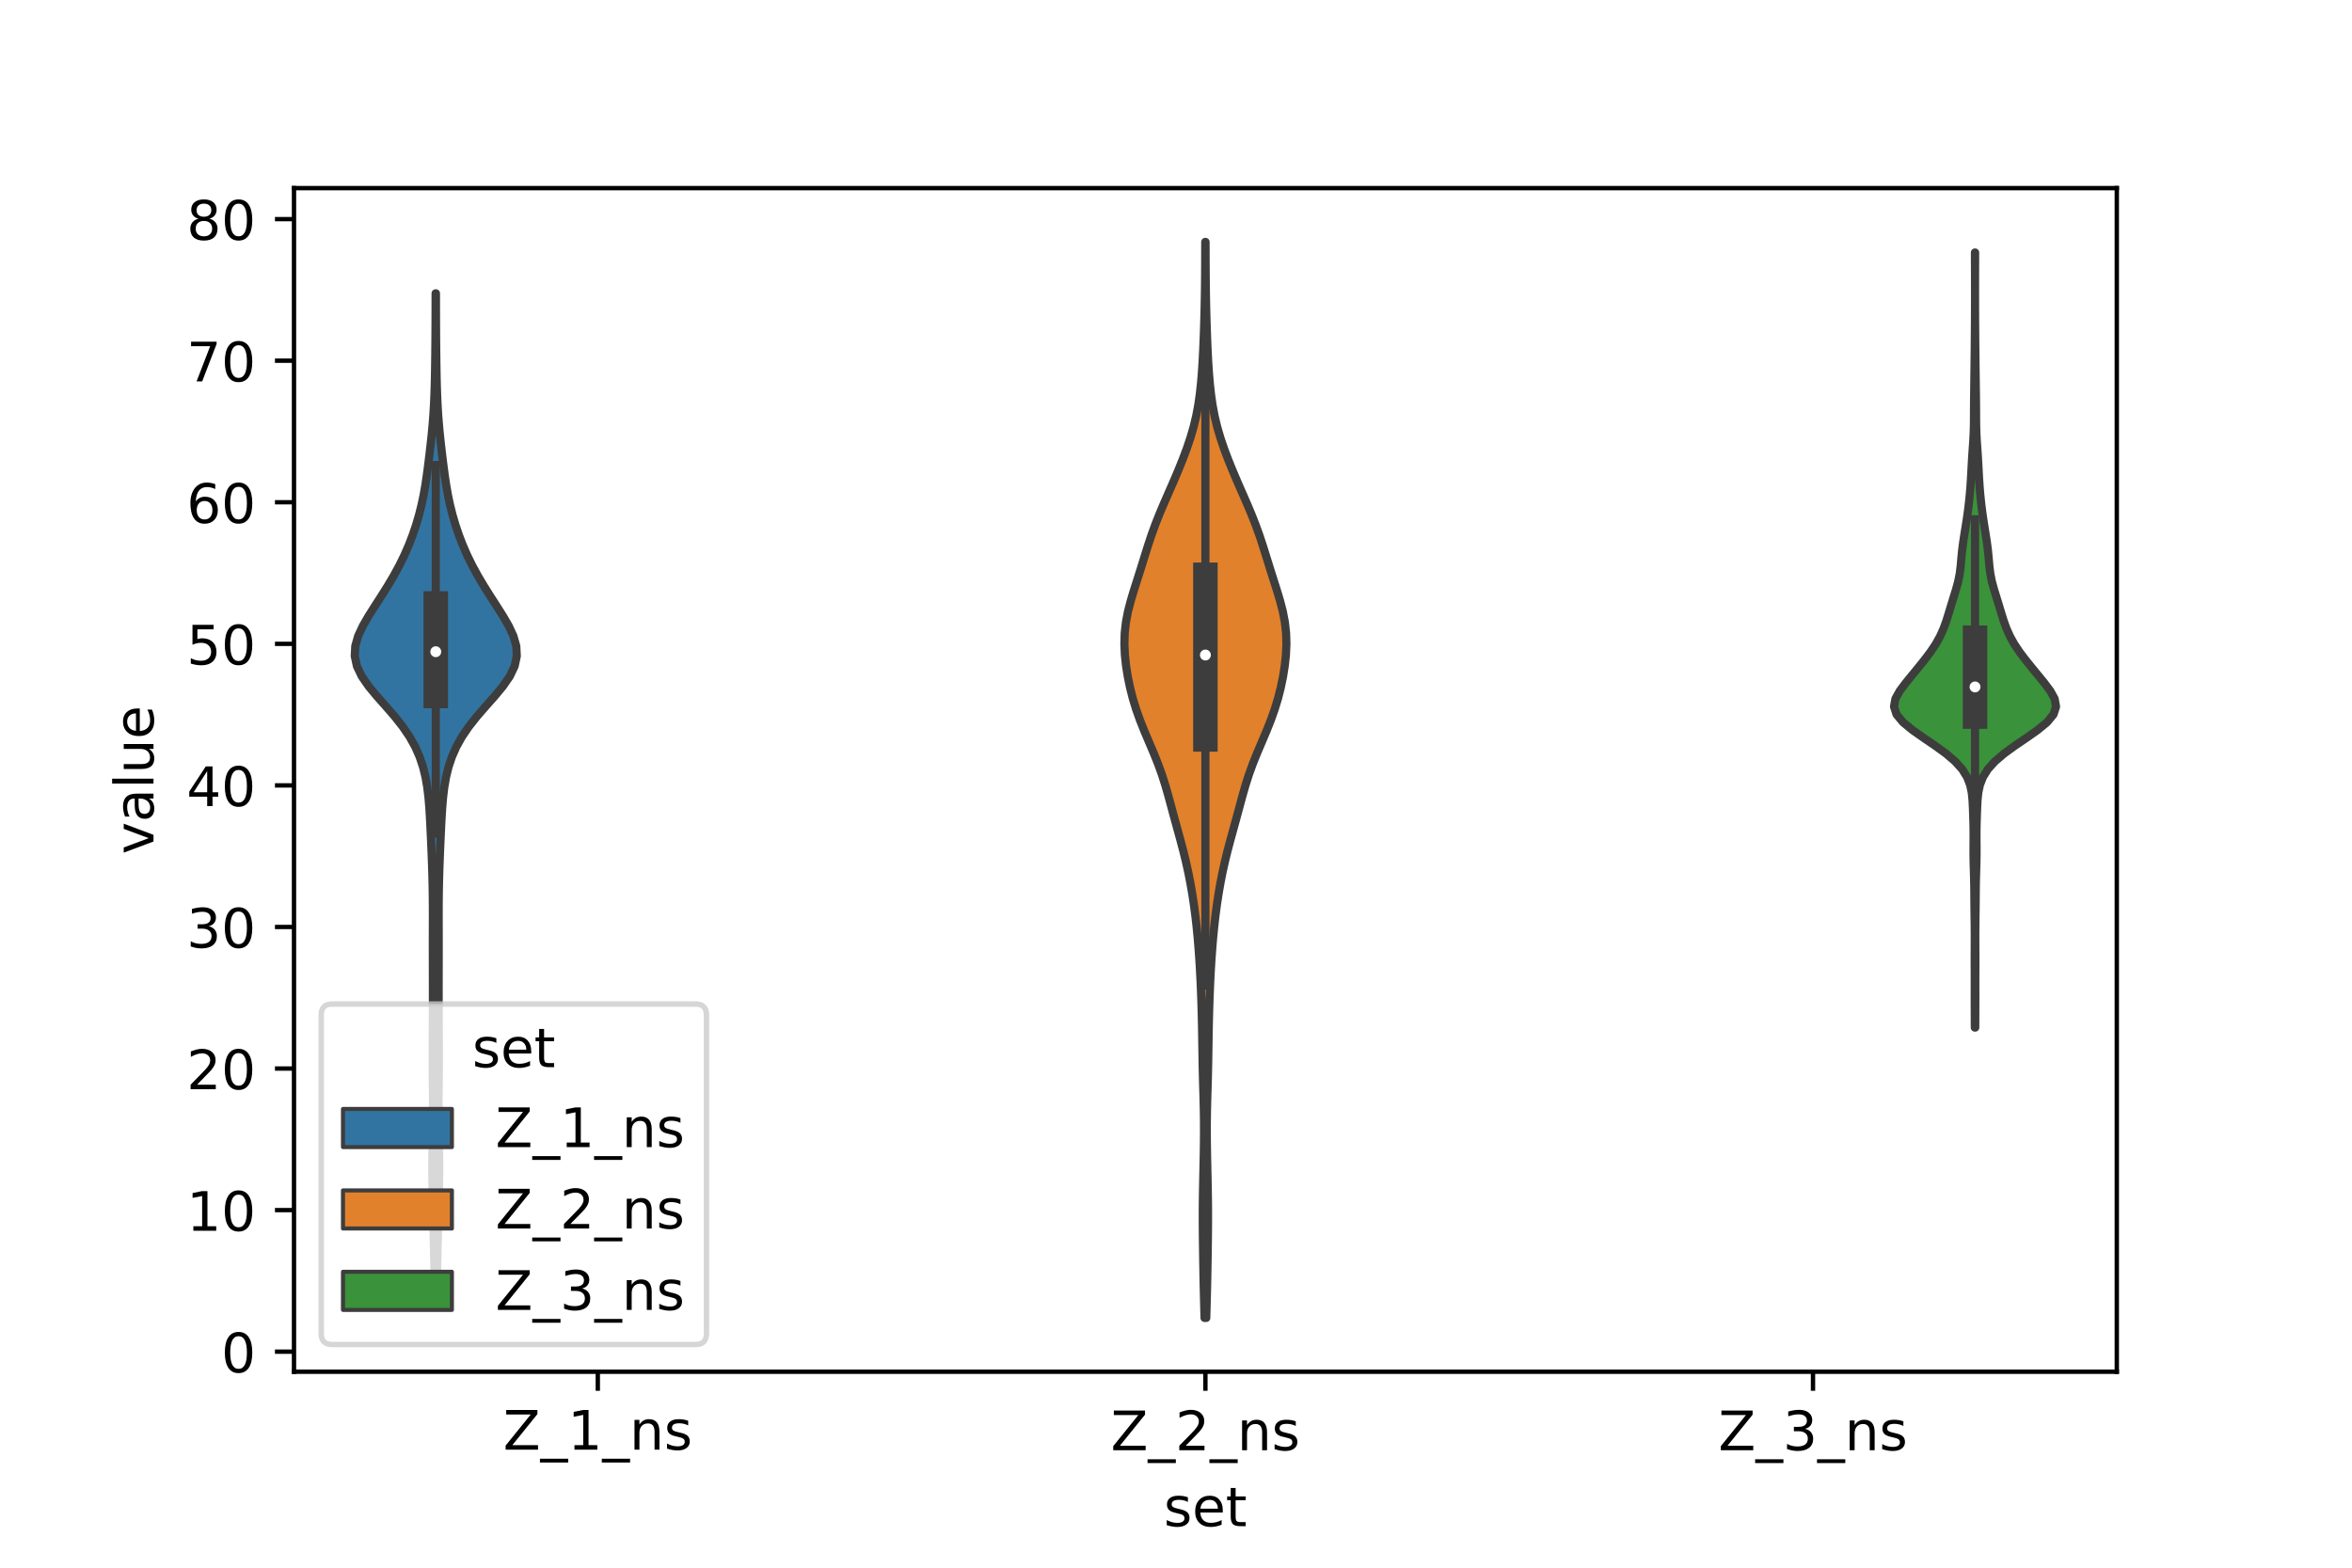 <?xml version="1.0" encoding="utf-8" standalone="no"?>
<!DOCTYPE svg PUBLIC "-//W3C//DTD SVG 1.1//EN"
  "http://www.w3.org/Graphics/SVG/1.1/DTD/svg11.dtd">
<!-- Created with matplotlib (https://matplotlib.org/) -->
<svg height="288pt" version="1.1" viewBox="0 0 432 288" width="432pt" xmlns="http://www.w3.org/2000/svg" xmlns:xlink="http://www.w3.org/1999/xlink">
 <defs>
  <style type="text/css">*{stroke-linecap:butt;stroke-linejoin:round;}</style>
 </defs>
 <g id="figure_1">
  <g id="patch_1">
   <path d="M 0 288 
L 432 288 
L 432 0 
L 0 0 
z
" style="fill:#ffffff;"/>
  </g>
  <g id="axes_1">
   <g id="patch_2">
    <path d="M 54 252 
L 388.8 252 
L 388.8 34.56 
L 54 34.56 
z
" style="fill:#ffffff;"/>
   </g>
   <g id="PolyCollection_1">
    <defs>
     <path d="M 80.18 -50.808 
L 79.9 -50.808 
L 79.852 -52.659 
L 79.804 -54.511 
L 79.76 -56.362 
L 79.718 -58.214 
L 79.677 -60.066 
L 79.634 -61.917 
L 79.59 -63.769 
L 79.543 -65.62 
L 79.497 -67.472 
L 79.455 -69.323 
L 79.423 -71.175 
L 79.406 -73.027 
L 79.41 -74.878 
L 79.432 -76.73 
L 79.466 -78.581 
L 79.502 -80.433 
L 79.529 -82.284 
L 79.539 -84.136 
L 79.532 -85.988 
L 79.513 -87.839 
L 79.492 -89.691 
L 79.476 -91.542 
L 79.47 -93.394 
L 79.473 -95.245 
L 79.483 -97.097 
L 79.494 -98.949 
L 79.503 -100.8 
L 79.509 -102.652 
L 79.512 -104.503 
L 79.512 -106.355 
L 79.51 -108.206 
L 79.506 -110.058 
L 79.501 -111.91 
L 79.498 -113.761 
L 79.499 -115.613 
L 79.504 -117.464 
L 79.508 -119.316 
L 79.507 -121.167 
L 79.494 -123.019 
L 79.468 -124.871 
L 79.427 -126.722 
L 79.372 -128.574 
L 79.305 -130.425 
L 79.23 -132.277 
L 79.149 -134.128 
L 79.063 -135.98 
L 78.968 -137.832 
L 78.853 -139.683 
L 78.697 -141.535 
L 78.475 -143.386 
L 78.154 -145.238 
L 77.702 -147.089 
L 77.084 -148.941 
L 76.269 -150.793 
L 75.236 -152.644 
L 73.977 -154.496 
L 72.515 -156.347 
L 70.91 -158.199 
L 69.267 -160.05 
L 67.727 -161.902 
L 66.446 -163.754 
L 65.562 -165.605 
L 65.16 -167.457 
L 65.254 -169.308 
L 65.784 -171.16 
L 66.646 -173.011 
L 67.718 -174.863 
L 68.892 -176.715 
L 70.086 -178.566 
L 71.248 -180.418 
L 72.342 -182.269 
L 73.35 -184.121 
L 74.26 -185.972 
L 75.07 -187.824 
L 75.786 -189.676 
L 76.413 -191.527 
L 76.958 -193.379 
L 77.422 -195.23 
L 77.811 -197.082 
L 78.134 -198.933 
L 78.407 -200.785 
L 78.651 -202.637 
L 78.878 -204.488 
L 79.093 -206.34 
L 79.292 -208.191 
L 79.465 -210.043 
L 79.607 -211.894 
L 79.716 -213.746 
L 79.797 -215.598 
L 79.856 -217.449 
L 79.897 -219.301 
L 79.927 -221.152 
L 79.951 -223.004 
L 79.97 -224.855 
L 79.985 -226.707 
L 79.995 -228.559 
L 80.002 -230.41 
L 80.006 -232.262 
L 80.01 -234.113 
L 80.07 -234.113 
L 80.07 -234.113 
L 80.074 -232.262 
L 80.078 -230.41 
L 80.085 -228.559 
L 80.095 -226.707 
L 80.11 -224.855 
L 80.129 -223.004 
L 80.153 -221.152 
L 80.183 -219.301 
L 80.224 -217.449 
L 80.283 -215.598 
L 80.364 -213.746 
L 80.473 -211.894 
L 80.615 -210.043 
L 80.788 -208.191 
L 80.987 -206.34 
L 81.202 -204.488 
L 81.429 -202.637 
L 81.673 -200.785 
L 81.946 -198.933 
L 82.269 -197.082 
L 82.658 -195.23 
L 83.122 -193.379 
L 83.667 -191.527 
L 84.294 -189.676 
L 85.01 -187.824 
L 85.82 -185.972 
L 86.73 -184.121 
L 87.738 -182.269 
L 88.832 -180.418 
L 89.994 -178.566 
L 91.188 -176.715 
L 92.362 -174.863 
L 93.434 -173.011 
L 94.296 -171.16 
L 94.826 -169.308 
L 94.92 -167.457 
L 94.518 -165.605 
L 93.634 -163.754 
L 92.353 -161.902 
L 90.813 -160.05 
L 89.17 -158.199 
L 87.565 -156.347 
L 86.103 -154.496 
L 84.844 -152.644 
L 83.811 -150.793 
L 82.996 -148.941 
L 82.378 -147.089 
L 81.926 -145.238 
L 81.605 -143.386 
L 81.383 -141.535 
L 81.227 -139.683 
L 81.112 -137.832 
L 81.017 -135.98 
L 80.931 -134.128 
L 80.85 -132.277 
L 80.775 -130.425 
L 80.708 -128.574 
L 80.653 -126.722 
L 80.612 -124.871 
L 80.586 -123.019 
L 80.573 -121.167 
L 80.572 -119.316 
L 80.576 -117.464 
L 80.581 -115.613 
L 80.582 -113.761 
L 80.579 -111.91 
L 80.574 -110.058 
L 80.57 -108.206 
L 80.568 -106.355 
L 80.568 -104.503 
L 80.571 -102.652 
L 80.577 -100.8 
L 80.586 -98.949 
L 80.597 -97.097 
L 80.607 -95.245 
L 80.61 -93.394 
L 80.604 -91.542 
L 80.588 -89.691 
L 80.567 -87.839 
L 80.548 -85.988 
L 80.541 -84.136 
L 80.551 -82.284 
L 80.578 -80.433 
L 80.614 -78.581 
L 80.648 -76.73 
L 80.67 -74.878 
L 80.674 -73.027 
L 80.657 -71.175 
L 80.625 -69.323 
L 80.583 -67.472 
L 80.537 -65.62 
L 80.49 -63.769 
L 80.446 -61.917 
L 80.403 -60.066 
L 80.362 -58.214 
L 80.32 -56.362 
L 80.276 -54.511 
L 80.228 -52.659 
L 80.18 -50.808 
z
" id="me64b6d0b31" style="stroke:#3d3d3d;stroke-width:1.5;"/>
    </defs>
    <g clip-path="url(#p34187d5ee4)">
     <use style="fill:#3274a1;stroke:#3d3d3d;stroke-width:1.5;" x="0" xlink:href="#me64b6d0b31" y="288"/>
    </g>
   </g>
   <g id="PolyCollection_2">
    <defs>
     <path d="M 221.559 -45.884 
L 221.241 -45.884 
L 221.187 -47.88 
L 221.134 -49.877 
L 221.086 -51.874 
L 221.045 -53.87 
L 221.01 -55.867 
L 220.979 -57.864 
L 220.951 -59.86 
L 220.93 -61.857 
L 220.919 -63.854 
L 220.921 -65.851 
L 220.939 -67.847 
L 220.971 -69.844 
L 221.012 -71.841 
L 221.056 -73.837 
L 221.098 -75.834 
L 221.13 -77.831 
L 221.146 -79.827 
L 221.142 -81.824 
L 221.115 -83.821 
L 221.069 -85.818 
L 221.012 -87.814 
L 220.955 -89.811 
L 220.907 -91.808 
L 220.87 -93.804 
L 220.84 -95.801 
L 220.81 -97.798 
L 220.773 -99.794 
L 220.726 -101.791 
L 220.667 -103.788 
L 220.595 -105.784 
L 220.509 -107.781 
L 220.407 -109.778 
L 220.286 -111.775 
L 220.144 -113.771 
L 219.978 -115.768 
L 219.783 -117.765 
L 219.556 -119.761 
L 219.293 -121.758 
L 218.99 -123.755 
L 218.645 -125.751 
L 218.253 -127.748 
L 217.812 -129.745 
L 217.322 -131.741 
L 216.792 -133.738 
L 216.243 -135.735 
L 215.693 -137.732 
L 215.154 -139.728 
L 214.614 -141.725 
L 214.042 -143.722 
L 213.405 -145.718 
L 212.68 -147.715 
L 211.876 -149.712 
L 211.026 -151.708 
L 210.178 -153.705 
L 209.382 -155.702 
L 208.672 -157.699 
L 208.063 -159.695 
L 207.556 -161.692 
L 207.143 -163.689 
L 206.824 -165.685 
L 206.61 -167.682 
L 206.52 -169.679 
L 206.578 -171.675 
L 206.799 -173.672 
L 207.181 -175.669 
L 207.698 -177.665 
L 208.302 -179.662 
L 208.938 -181.659 
L 209.57 -183.656 
L 210.189 -185.652 
L 210.814 -187.649 
L 211.475 -189.646 
L 212.198 -191.642 
L 212.989 -193.639 
L 213.836 -195.636 
L 214.71 -197.632 
L 215.583 -199.629 
L 216.431 -201.626 
L 217.238 -203.622 
L 217.988 -205.619 
L 218.663 -207.616 
L 219.243 -209.613 
L 219.718 -211.609 
L 220.092 -213.606 
L 220.377 -215.603 
L 220.594 -217.599 
L 220.76 -219.596 
L 220.889 -221.593 
L 220.992 -223.589 
L 221.076 -225.586 
L 221.148 -227.583 
L 221.209 -229.58 
L 221.26 -231.576 
L 221.3 -233.573 
L 221.329 -235.57 
L 221.349 -237.566 
L 221.36 -239.563 
L 221.367 -241.56 
L 221.372 -243.556 
L 221.428 -243.556 
L 221.428 -243.556 
L 221.433 -241.56 
L 221.44 -239.563 
L 221.451 -237.566 
L 221.471 -235.57 
L 221.5 -233.573 
L 221.54 -231.576 
L 221.591 -229.58 
L 221.652 -227.583 
L 221.724 -225.586 
L 221.808 -223.589 
L 221.911 -221.593 
L 222.04 -219.596 
L 222.206 -217.599 
L 222.423 -215.603 
L 222.708 -213.606 
L 223.082 -211.609 
L 223.557 -209.613 
L 224.137 -207.616 
L 224.812 -205.619 
L 225.562 -203.622 
L 226.369 -201.626 
L 227.217 -199.629 
L 228.09 -197.632 
L 228.964 -195.636 
L 229.811 -193.639 
L 230.602 -191.642 
L 231.325 -189.646 
L 231.986 -187.649 
L 232.611 -185.652 
L 233.23 -183.656 
L 233.862 -181.659 
L 234.498 -179.662 
L 235.102 -177.665 
L 235.619 -175.669 
L 236.001 -173.672 
L 236.222 -171.675 
L 236.28 -169.679 
L 236.19 -167.682 
L 235.976 -165.685 
L 235.657 -163.689 
L 235.244 -161.692 
L 234.737 -159.695 
L 234.128 -157.699 
L 233.418 -155.702 
L 232.622 -153.705 
L 231.774 -151.708 
L 230.924 -149.712 
L 230.12 -147.715 
L 229.395 -145.718 
L 228.758 -143.722 
L 228.186 -141.725 
L 227.646 -139.728 
L 227.107 -137.732 
L 226.557 -135.735 
L 226.008 -133.738 
L 225.478 -131.741 
L 224.988 -129.745 
L 224.547 -127.748 
L 224.155 -125.751 
L 223.81 -123.755 
L 223.507 -121.758 
L 223.244 -119.761 
L 223.017 -117.765 
L 222.822 -115.768 
L 222.656 -113.771 
L 222.514 -111.775 
L 222.393 -109.778 
L 222.291 -107.781 
L 222.205 -105.784 
L 222.133 -103.788 
L 222.074 -101.791 
L 222.027 -99.794 
L 221.99 -97.798 
L 221.96 -95.801 
L 221.93 -93.804 
L 221.893 -91.808 
L 221.845 -89.811 
L 221.788 -87.814 
L 221.731 -85.818 
L 221.685 -83.821 
L 221.658 -81.824 
L 221.654 -79.827 
L 221.67 -77.831 
L 221.702 -75.834 
L 221.744 -73.837 
L 221.788 -71.841 
L 221.829 -69.844 
L 221.861 -67.847 
L 221.879 -65.851 
L 221.881 -63.854 
L 221.87 -61.857 
L 221.849 -59.86 
L 221.821 -57.864 
L 221.79 -55.867 
L 221.755 -53.87 
L 221.714 -51.874 
L 221.666 -49.877 
L 221.613 -47.88 
L 221.559 -45.884 
z
" id="m04f5c1d80c" style="stroke:#3d3d3d;stroke-width:1.5;"/>
    </defs>
    <g clip-path="url(#p34187d5ee4)">
     <use style="fill:#e1812c;stroke:#3d3d3d;stroke-width:1.5;" x="0" xlink:href="#m04f5c1d80c" y="288"/>
    </g>
   </g>
   <g id="PolyCollection_3">
    <defs>
     <path d="M 362.798 -99.222 
L 362.722 -99.222 
L 362.714 -100.66 
L 362.709 -102.098 
L 362.704 -103.537 
L 362.703 -104.975 
L 362.705 -106.413 
L 362.707 -107.851 
L 362.704 -109.29 
L 362.699 -110.728 
L 362.698 -112.166 
L 362.703 -113.605 
L 362.708 -115.043 
L 362.708 -116.481 
L 362.699 -117.919 
L 362.681 -119.358 
L 362.66 -120.796 
L 362.644 -122.234 
L 362.635 -123.673 
L 362.621 -125.111 
L 362.592 -126.549 
L 362.55 -127.988 
L 362.508 -129.426 
L 362.482 -130.864 
L 362.48 -132.302 
L 362.492 -133.741 
L 362.494 -135.179 
L 362.471 -136.617 
L 362.427 -138.056 
L 362.376 -139.494 
L 362.308 -140.932 
L 362.166 -142.37 
L 361.862 -143.809 
L 361.301 -145.247 
L 360.401 -146.685 
L 359.105 -148.124 
L 357.42 -149.562 
L 355.44 -151 
L 353.326 -152.438 
L 351.277 -153.877 
L 349.532 -155.315 
L 348.342 -156.753 
L 347.88 -158.192 
L 348.138 -159.63 
L 348.932 -161.068 
L 350.011 -162.507 
L 351.182 -163.945 
L 352.361 -165.383 
L 353.517 -166.821 
L 354.604 -168.26 
L 355.563 -169.698 
L 356.359 -171.136 
L 356.999 -172.575 
L 357.517 -174.013 
L 357.965 -175.451 
L 358.395 -176.889 
L 358.838 -178.328 
L 359.283 -179.766 
L 359.674 -181.204 
L 359.958 -182.643 
L 360.132 -184.081 
L 360.255 -185.519 
L 360.397 -186.957 
L 360.584 -188.396 
L 360.805 -189.834 
L 361.037 -191.272 
L 361.26 -192.711 
L 361.463 -194.149 
L 361.637 -195.587 
L 361.785 -197.026 
L 361.906 -198.464 
L 362.004 -199.902 
L 362.085 -201.34 
L 362.159 -202.779 
L 362.244 -204.217 
L 362.344 -205.655 
L 362.443 -207.094 
L 362.517 -208.532 
L 362.555 -209.97 
L 362.567 -211.408 
L 362.573 -212.847 
L 362.585 -214.285 
L 362.602 -215.723 
L 362.621 -217.162 
L 362.64 -218.6 
L 362.659 -220.038 
L 362.677 -221.477 
L 362.693 -222.915 
L 362.708 -224.353 
L 362.72 -225.791 
L 362.732 -227.23 
L 362.743 -228.668 
L 362.751 -230.106 
L 362.756 -231.545 
L 362.759 -232.983 
L 362.759 -234.421 
L 362.758 -235.859 
L 362.755 -237.298 
L 362.75 -238.736 
L 362.746 -240.174 
L 362.743 -241.613 
L 362.777 -241.613 
L 362.777 -241.613 
L 362.774 -240.174 
L 362.77 -238.736 
L 362.765 -237.298 
L 362.762 -235.859 
L 362.761 -234.421 
L 362.761 -232.983 
L 362.764 -231.545 
L 362.769 -230.106 
L 362.777 -228.668 
L 362.788 -227.23 
L 362.8 -225.791 
L 362.812 -224.353 
L 362.827 -222.915 
L 362.843 -221.477 
L 362.861 -220.038 
L 362.88 -218.6 
L 362.899 -217.162 
L 362.918 -215.723 
L 362.935 -214.285 
L 362.947 -212.847 
L 362.953 -211.408 
L 362.965 -209.97 
L 363.003 -208.532 
L 363.077 -207.094 
L 363.176 -205.655 
L 363.276 -204.217 
L 363.361 -202.779 
L 363.435 -201.34 
L 363.516 -199.902 
L 363.614 -198.464 
L 363.735 -197.026 
L 363.883 -195.587 
L 364.057 -194.149 
L 364.26 -192.711 
L 364.483 -191.272 
L 364.715 -189.834 
L 364.936 -188.396 
L 365.123 -186.957 
L 365.265 -185.519 
L 365.388 -184.081 
L 365.562 -182.643 
L 365.846 -181.204 
L 366.237 -179.766 
L 366.682 -178.328 
L 367.125 -176.889 
L 367.555 -175.451 
L 368.003 -174.013 
L 368.521 -172.575 
L 369.161 -171.136 
L 369.957 -169.698 
L 370.916 -168.26 
L 372.003 -166.821 
L 373.159 -165.383 
L 374.338 -163.945 
L 375.509 -162.507 
L 376.588 -161.068 
L 377.382 -159.63 
L 377.64 -158.192 
L 377.178 -156.753 
L 375.988 -155.315 
L 374.243 -153.877 
L 372.194 -152.438 
L 370.08 -151 
L 368.1 -149.562 
L 366.415 -148.124 
L 365.119 -146.685 
L 364.219 -145.247 
L 363.658 -143.809 
L 363.354 -142.37 
L 363.212 -140.932 
L 363.144 -139.494 
L 363.093 -138.056 
L 363.049 -136.617 
L 363.026 -135.179 
L 363.028 -133.741 
L 363.04 -132.302 
L 363.038 -130.864 
L 363.012 -129.426 
L 362.97 -127.988 
L 362.928 -126.549 
L 362.899 -125.111 
L 362.885 -123.673 
L 362.876 -122.234 
L 362.86 -120.796 
L 362.839 -119.358 
L 362.821 -117.919 
L 362.812 -116.481 
L 362.812 -115.043 
L 362.817 -113.605 
L 362.822 -112.166 
L 362.821 -110.728 
L 362.816 -109.29 
L 362.813 -107.851 
L 362.815 -106.413 
L 362.817 -104.975 
L 362.816 -103.537 
L 362.811 -102.098 
L 362.806 -100.66 
L 362.798 -99.222 
z
" id="m63e4f2e77a" style="stroke:#3d3d3d;stroke-width:1.5;"/>
    </defs>
    <g clip-path="url(#p34187d5ee4)">
     <use style="fill:#3a923a;stroke:#3d3d3d;stroke-width:1.5;" x="0" xlink:href="#m63e4f2e77a" y="288"/>
    </g>
   </g>
   <g id="patch_3">
    <path clip-path="url(#p34187d5ee4)" d="M 109.8 248.316 
L 109.8 248.316 
L 109.8 248.316 
L 109.8 248.316 
z
" style="fill:#3274a1;stroke:#3d3d3d;stroke-linejoin:miter;stroke-width:0.75;"/>
   </g>
   <g id="patch_4">
    <path clip-path="url(#p34187d5ee4)" d="M 109.8 248.316 
L 109.8 248.316 
L 109.8 248.316 
L 109.8 248.316 
z
" style="fill:#e1812c;stroke:#3d3d3d;stroke-linejoin:miter;stroke-width:0.75;"/>
   </g>
   <g id="patch_5">
    <path clip-path="url(#p34187d5ee4)" d="M 109.8 248.316 
L 109.8 248.316 
L 109.8 248.316 
L 109.8 248.316 
z
" style="fill:#3a923a;stroke:#3d3d3d;stroke-linejoin:miter;stroke-width:0.75;"/>
   </g>
   <g id="matplotlib.axis_1">
    <g id="xtick_1">
     <g id="line2d_1">
      <defs>
       <path d="M 0 0 
L 0 3.5 
" id="m68e8274a1d" style="stroke:#000000;stroke-width:0.8;"/>
      </defs>
      <g>
       <use style="stroke:#000000;stroke-width:0.8;" x="109.8" xlink:href="#m68e8274a1d" y="252"/>
      </g>
     </g>
     <g id="text_1">
      <!-- Z_1_ns -->
      <g transform="translate(92.42 266.32)scale(0.1 -0.1)">
       <defs>
        <path d="M 5.609 72.906 
L 62.891 72.906 
L 62.891 65.375 
L 16.797 8.297 
L 64.016 8.297 
L 64.016 0 
L 4.5 0 
L 4.5 7.516 
L 50.594 64.594 
L 5.609 64.594 
z
" id="DejaVuSans-90"/>
        <path d="M 50.984 -16.609 
L 50.984 -23.578 
L -0.984 -23.578 
L -0.984 -16.609 
z
" id="DejaVuSans-95"/>
        <path d="M 12.406 8.297 
L 28.516 8.297 
L 28.516 63.922 
L 10.984 60.406 
L 10.984 69.391 
L 28.422 72.906 
L 38.281 72.906 
L 38.281 8.297 
L 54.391 8.297 
L 54.391 0 
L 12.406 0 
z
" id="DejaVuSans-49"/>
        <path d="M 54.891 33.016 
L 54.891 0 
L 45.906 0 
L 45.906 32.719 
Q 45.906 40.484 42.875 44.328 
Q 39.844 48.188 33.797 48.188 
Q 26.516 48.188 22.312 43.547 
Q 18.109 38.922 18.109 30.906 
L 18.109 0 
L 9.078 0 
L 9.078 54.688 
L 18.109 54.688 
L 18.109 46.188 
Q 21.344 51.125 25.703 53.562 
Q 30.078 56 35.797 56 
Q 45.219 56 50.047 50.172 
Q 54.891 44.344 54.891 33.016 
z
" id="DejaVuSans-110"/>
        <path d="M 44.281 53.078 
L 44.281 44.578 
Q 40.484 46.531 36.375 47.5 
Q 32.281 48.484 27.875 48.484 
Q 21.188 48.484 17.844 46.438 
Q 14.5 44.391 14.5 40.281 
Q 14.5 37.156 16.891 35.375 
Q 19.281 33.594 26.516 31.984 
L 29.594 31.297 
Q 39.156 29.25 43.188 25.516 
Q 47.219 21.781 47.219 15.094 
Q 47.219 7.469 41.188 3.016 
Q 35.156 -1.422 24.609 -1.422 
Q 20.219 -1.422 15.453 -0.562 
Q 10.688 0.297 5.422 2 
L 5.422 11.281 
Q 10.406 8.688 15.234 7.391 
Q 20.062 6.109 24.812 6.109 
Q 31.156 6.109 34.562 8.281 
Q 37.984 10.453 37.984 14.406 
Q 37.984 18.062 35.516 20.016 
Q 33.062 21.969 24.703 23.781 
L 21.578 24.516 
Q 13.234 26.266 9.516 29.906 
Q 5.812 33.547 5.812 39.891 
Q 5.812 47.609 11.281 51.797 
Q 16.75 56 26.812 56 
Q 31.781 56 36.172 55.266 
Q 40.578 54.547 44.281 53.078 
z
" id="DejaVuSans-115"/>
       </defs>
       <use xlink:href="#DejaVuSans-90"/>
       <use x="68.506" xlink:href="#DejaVuSans-95"/>
       <use x="118.506" xlink:href="#DejaVuSans-49"/>
       <use x="182.129" xlink:href="#DejaVuSans-95"/>
       <use x="232.129" xlink:href="#DejaVuSans-110"/>
       <use x="295.508" xlink:href="#DejaVuSans-115"/>
      </g>
     </g>
    </g>
    <g id="xtick_2">
     <g id="line2d_2">
      <g>
       <use style="stroke:#000000;stroke-width:0.8;" x="221.4" xlink:href="#m68e8274a1d" y="252"/>
      </g>
     </g>
     <g id="text_2">
      <!-- Z_2_ns -->
      <g transform="translate(204.02 266.422)scale(0.1 -0.1)">
       <defs>
        <path d="M 19.188 8.297 
L 53.609 8.297 
L 53.609 0 
L 7.328 0 
L 7.328 8.297 
Q 12.938 14.109 22.625 23.891 
Q 32.328 33.688 34.812 36.531 
Q 39.547 41.844 41.422 45.531 
Q 43.312 49.219 43.312 52.781 
Q 43.312 58.594 39.234 62.25 
Q 35.156 65.922 28.609 65.922 
Q 23.969 65.922 18.812 64.312 
Q 13.672 62.703 7.812 59.422 
L 7.812 69.391 
Q 13.766 71.781 18.938 73 
Q 24.125 74.219 28.422 74.219 
Q 39.75 74.219 46.484 68.547 
Q 53.219 62.891 53.219 53.422 
Q 53.219 48.922 51.531 44.891 
Q 49.859 40.875 45.406 35.406 
Q 44.188 33.984 37.641 27.219 
Q 31.109 20.453 19.188 8.297 
z
" id="DejaVuSans-50"/>
       </defs>
       <use xlink:href="#DejaVuSans-90"/>
       <use x="68.506" xlink:href="#DejaVuSans-95"/>
       <use x="118.506" xlink:href="#DejaVuSans-50"/>
       <use x="182.129" xlink:href="#DejaVuSans-95"/>
       <use x="232.129" xlink:href="#DejaVuSans-110"/>
       <use x="295.508" xlink:href="#DejaVuSans-115"/>
      </g>
     </g>
    </g>
    <g id="xtick_3">
     <g id="line2d_3">
      <g>
       <use style="stroke:#000000;stroke-width:0.8;" x="333" xlink:href="#m68e8274a1d" y="252"/>
      </g>
     </g>
     <g id="text_3">
      <!-- Z_3_ns -->
      <g transform="translate(315.62 266.422)scale(0.1 -0.1)">
       <defs>
        <path d="M 40.578 39.312 
Q 47.656 37.797 51.625 33 
Q 55.609 28.219 55.609 21.188 
Q 55.609 10.406 48.188 4.484 
Q 40.766 -1.422 27.094 -1.422 
Q 22.516 -1.422 17.656 -0.516 
Q 12.797 0.391 7.625 2.203 
L 7.625 11.719 
Q 11.719 9.328 16.594 8.109 
Q 21.484 6.891 26.812 6.891 
Q 36.078 6.891 40.938 10.547 
Q 45.797 14.203 45.797 21.188 
Q 45.797 27.641 41.281 31.266 
Q 36.766 34.906 28.719 34.906 
L 20.219 34.906 
L 20.219 43.016 
L 29.109 43.016 
Q 36.375 43.016 40.234 45.922 
Q 44.094 48.828 44.094 54.297 
Q 44.094 59.906 40.109 62.906 
Q 36.141 65.922 28.719 65.922 
Q 24.656 65.922 20.016 65.031 
Q 15.375 64.156 9.812 62.312 
L 9.812 71.094 
Q 15.438 72.656 20.344 73.438 
Q 25.25 74.219 29.594 74.219 
Q 40.828 74.219 47.359 69.109 
Q 53.906 64.016 53.906 55.328 
Q 53.906 49.266 50.438 45.094 
Q 46.969 40.922 40.578 39.312 
z
" id="DejaVuSans-51"/>
       </defs>
       <use xlink:href="#DejaVuSans-90"/>
       <use x="68.506" xlink:href="#DejaVuSans-95"/>
       <use x="118.506" xlink:href="#DejaVuSans-51"/>
       <use x="182.129" xlink:href="#DejaVuSans-95"/>
       <use x="232.129" xlink:href="#DejaVuSans-110"/>
       <use x="295.508" xlink:href="#DejaVuSans-115"/>
      </g>
     </g>
    </g>
    <g id="text_4">
     <!-- set -->
     <g transform="translate(213.759 280.378)scale(0.1 -0.1)">
      <defs>
       <path d="M 56.203 29.594 
L 56.203 25.203 
L 14.891 25.203 
Q 15.484 15.922 20.484 11.062 
Q 25.484 6.203 34.422 6.203 
Q 39.594 6.203 44.453 7.469 
Q 49.312 8.734 54.109 11.281 
L 54.109 2.781 
Q 49.266 0.734 44.188 -0.344 
Q 39.109 -1.422 33.891 -1.422 
Q 20.797 -1.422 13.156 6.188 
Q 5.516 13.812 5.516 26.812 
Q 5.516 40.234 12.766 48.109 
Q 20.016 56 32.328 56 
Q 43.359 56 49.781 48.891 
Q 56.203 41.797 56.203 29.594 
z
M 47.219 32.234 
Q 47.125 39.594 43.094 43.984 
Q 39.062 48.391 32.422 48.391 
Q 24.906 48.391 20.391 44.141 
Q 15.875 39.891 15.188 32.172 
z
" id="DejaVuSans-101"/>
       <path d="M 18.312 70.219 
L 18.312 54.688 
L 36.812 54.688 
L 36.812 47.703 
L 18.312 47.703 
L 18.312 18.016 
Q 18.312 11.328 20.141 9.422 
Q 21.969 7.516 27.594 7.516 
L 36.812 7.516 
L 36.812 0 
L 27.594 0 
Q 17.188 0 13.234 3.875 
Q 9.281 7.766 9.281 18.016 
L 9.281 47.703 
L 2.688 47.703 
L 2.688 54.688 
L 9.281 54.688 
L 9.281 70.219 
z
" id="DejaVuSans-116"/>
      </defs>
      <use xlink:href="#DejaVuSans-115"/>
      <use x="52.1" xlink:href="#DejaVuSans-101"/>
      <use x="113.623" xlink:href="#DejaVuSans-116"/>
     </g>
    </g>
   </g>
   <g id="matplotlib.axis_2">
    <g id="ytick_1">
     <g id="line2d_4">
      <defs>
       <path d="M 0 0 
L -3.5 0 
" id="m0f4049b830" style="stroke:#000000;stroke-width:0.8;"/>
      </defs>
      <g>
       <use style="stroke:#000000;stroke-width:0.8;" x="54" xlink:href="#m0f4049b830" y="248.316"/>
      </g>
     </g>
     <g id="text_5">
      <!-- 0 -->
      <g transform="translate(40.638 252.115)scale(0.1 -0.1)">
       <defs>
        <path d="M 31.781 66.406 
Q 24.172 66.406 20.328 58.906 
Q 16.5 51.422 16.5 36.375 
Q 16.5 21.391 20.328 13.891 
Q 24.172 6.391 31.781 6.391 
Q 39.453 6.391 43.281 13.891 
Q 47.125 21.391 47.125 36.375 
Q 47.125 51.422 43.281 58.906 
Q 39.453 66.406 31.781 66.406 
z
M 31.781 74.219 
Q 44.047 74.219 50.516 64.516 
Q 56.984 54.828 56.984 36.375 
Q 56.984 17.969 50.516 8.266 
Q 44.047 -1.422 31.781 -1.422 
Q 19.531 -1.422 13.062 8.266 
Q 6.594 17.969 6.594 36.375 
Q 6.594 54.828 13.062 64.516 
Q 19.531 74.219 31.781 74.219 
z
" id="DejaVuSans-48"/>
       </defs>
       <use xlink:href="#DejaVuSans-48"/>
      </g>
     </g>
    </g>
    <g id="ytick_2">
     <g id="line2d_5">
      <g>
       <use style="stroke:#000000;stroke-width:0.8;" x="54" xlink:href="#m0f4049b830" y="222.309"/>
      </g>
     </g>
     <g id="text_6">
      <!-- 10 -->
      <g transform="translate(34.275 226.108)scale(0.1 -0.1)">
       <use xlink:href="#DejaVuSans-49"/>
       <use x="63.623" xlink:href="#DejaVuSans-48"/>
      </g>
     </g>
    </g>
    <g id="ytick_3">
     <g id="line2d_6">
      <g>
       <use style="stroke:#000000;stroke-width:0.8;" x="54" xlink:href="#m0f4049b830" y="196.301"/>
      </g>
     </g>
     <g id="text_7">
      <!-- 20 -->
      <g transform="translate(34.275 200.1)scale(0.1 -0.1)">
       <use xlink:href="#DejaVuSans-50"/>
       <use x="63.623" xlink:href="#DejaVuSans-48"/>
      </g>
     </g>
    </g>
    <g id="ytick_4">
     <g id="line2d_7">
      <g>
       <use style="stroke:#000000;stroke-width:0.8;" x="54" xlink:href="#m0f4049b830" y="170.294"/>
      </g>
     </g>
     <g id="text_8">
      <!-- 30 -->
      <g transform="translate(34.275 174.093)scale(0.1 -0.1)">
       <use xlink:href="#DejaVuSans-51"/>
       <use x="63.623" xlink:href="#DejaVuSans-48"/>
      </g>
     </g>
    </g>
    <g id="ytick_5">
     <g id="line2d_8">
      <g>
       <use style="stroke:#000000;stroke-width:0.8;" x="54" xlink:href="#m0f4049b830" y="144.286"/>
      </g>
     </g>
     <g id="text_9">
      <!-- 40 -->
      <g transform="translate(34.275 148.086)scale(0.1 -0.1)">
       <defs>
        <path d="M 37.797 64.312 
L 12.891 25.391 
L 37.797 25.391 
z
M 35.203 72.906 
L 47.609 72.906 
L 47.609 25.391 
L 58.016 25.391 
L 58.016 17.188 
L 47.609 17.188 
L 47.609 0 
L 37.797 0 
L 37.797 17.188 
L 4.891 17.188 
L 4.891 26.703 
z
" id="DejaVuSans-52"/>
       </defs>
       <use xlink:href="#DejaVuSans-52"/>
       <use x="63.623" xlink:href="#DejaVuSans-48"/>
      </g>
     </g>
    </g>
    <g id="ytick_6">
     <g id="line2d_9">
      <g>
       <use style="stroke:#000000;stroke-width:0.8;" x="54" xlink:href="#m0f4049b830" y="118.279"/>
      </g>
     </g>
     <g id="text_10">
      <!-- 50 -->
      <g transform="translate(34.275 122.078)scale(0.1 -0.1)">
       <defs>
        <path d="M 10.797 72.906 
L 49.516 72.906 
L 49.516 64.594 
L 19.828 64.594 
L 19.828 46.734 
Q 21.969 47.469 24.109 47.828 
Q 26.266 48.188 28.422 48.188 
Q 40.625 48.188 47.75 41.5 
Q 54.891 34.812 54.891 23.391 
Q 54.891 11.625 47.562 5.094 
Q 40.234 -1.422 26.906 -1.422 
Q 22.312 -1.422 17.547 -0.641 
Q 12.797 0.141 7.719 1.703 
L 7.719 11.625 
Q 12.109 9.234 16.797 8.062 
Q 21.484 6.891 26.703 6.891 
Q 35.156 6.891 40.078 11.328 
Q 45.016 15.766 45.016 23.391 
Q 45.016 31 40.078 35.438 
Q 35.156 39.891 26.703 39.891 
Q 22.75 39.891 18.812 39.016 
Q 14.891 38.141 10.797 36.281 
z
" id="DejaVuSans-53"/>
       </defs>
       <use xlink:href="#DejaVuSans-53"/>
       <use x="63.623" xlink:href="#DejaVuSans-48"/>
      </g>
     </g>
    </g>
    <g id="ytick_7">
     <g id="line2d_10">
      <g>
       <use style="stroke:#000000;stroke-width:0.8;" x="54" xlink:href="#m0f4049b830" y="92.271"/>
      </g>
     </g>
     <g id="text_11">
      <!-- 60 -->
      <g transform="translate(34.275 96.071)scale(0.1 -0.1)">
       <defs>
        <path d="M 33.016 40.375 
Q 26.375 40.375 22.484 35.828 
Q 18.609 31.297 18.609 23.391 
Q 18.609 15.531 22.484 10.953 
Q 26.375 6.391 33.016 6.391 
Q 39.656 6.391 43.531 10.953 
Q 47.406 15.531 47.406 23.391 
Q 47.406 31.297 43.531 35.828 
Q 39.656 40.375 33.016 40.375 
z
M 52.594 71.297 
L 52.594 62.312 
Q 48.875 64.062 45.094 64.984 
Q 41.312 65.922 37.594 65.922 
Q 27.828 65.922 22.672 59.328 
Q 17.531 52.734 16.797 39.406 
Q 19.672 43.656 24.016 45.922 
Q 28.375 48.188 33.594 48.188 
Q 44.578 48.188 50.953 41.516 
Q 57.328 34.859 57.328 23.391 
Q 57.328 12.156 50.688 5.359 
Q 44.047 -1.422 33.016 -1.422 
Q 20.359 -1.422 13.672 8.266 
Q 6.984 17.969 6.984 36.375 
Q 6.984 53.656 15.188 63.938 
Q 23.391 74.219 37.203 74.219 
Q 40.922 74.219 44.703 73.484 
Q 48.484 72.75 52.594 71.297 
z
" id="DejaVuSans-54"/>
       </defs>
       <use xlink:href="#DejaVuSans-54"/>
       <use x="63.623" xlink:href="#DejaVuSans-48"/>
      </g>
     </g>
    </g>
    <g id="ytick_8">
     <g id="line2d_11">
      <g>
       <use style="stroke:#000000;stroke-width:0.8;" x="54" xlink:href="#m0f4049b830" y="66.264"/>
      </g>
     </g>
     <g id="text_12">
      <!-- 70 -->
      <g transform="translate(34.275 70.063)scale(0.1 -0.1)">
       <defs>
        <path d="M 8.203 72.906 
L 55.078 72.906 
L 55.078 68.703 
L 28.609 0 
L 18.312 0 
L 43.219 64.594 
L 8.203 64.594 
z
" id="DejaVuSans-55"/>
       </defs>
       <use xlink:href="#DejaVuSans-55"/>
       <use x="63.623" xlink:href="#DejaVuSans-48"/>
      </g>
     </g>
    </g>
    <g id="ytick_9">
     <g id="line2d_12">
      <g>
       <use style="stroke:#000000;stroke-width:0.8;" x="54" xlink:href="#m0f4049b830" y="40.257"/>
      </g>
     </g>
     <g id="text_13">
      <!-- 80 -->
      <g transform="translate(34.275 44.056)scale(0.1 -0.1)">
       <defs>
        <path d="M 31.781 34.625 
Q 24.75 34.625 20.719 30.859 
Q 16.703 27.094 16.703 20.516 
Q 16.703 13.922 20.719 10.156 
Q 24.75 6.391 31.781 6.391 
Q 38.812 6.391 42.859 10.172 
Q 46.922 13.969 46.922 20.516 
Q 46.922 27.094 42.891 30.859 
Q 38.875 34.625 31.781 34.625 
z
M 21.922 38.812 
Q 15.578 40.375 12.031 44.719 
Q 8.5 49.078 8.5 55.328 
Q 8.5 64.062 14.719 69.141 
Q 20.953 74.219 31.781 74.219 
Q 42.672 74.219 48.875 69.141 
Q 55.078 64.062 55.078 55.328 
Q 55.078 49.078 51.531 44.719 
Q 48 40.375 41.703 38.812 
Q 48.828 37.156 52.797 32.312 
Q 56.781 27.484 56.781 20.516 
Q 56.781 9.906 50.312 4.234 
Q 43.844 -1.422 31.781 -1.422 
Q 19.734 -1.422 13.25 4.234 
Q 6.781 9.906 6.781 20.516 
Q 6.781 27.484 10.781 32.312 
Q 14.797 37.156 21.922 38.812 
z
M 18.312 54.391 
Q 18.312 48.734 21.844 45.562 
Q 25.391 42.391 31.781 42.391 
Q 38.141 42.391 41.719 45.562 
Q 45.312 48.734 45.312 54.391 
Q 45.312 60.062 41.719 63.234 
Q 38.141 66.406 31.781 66.406 
Q 25.391 66.406 21.844 63.234 
Q 18.312 60.062 18.312 54.391 
z
" id="DejaVuSans-56"/>
       </defs>
       <use xlink:href="#DejaVuSans-56"/>
       <use x="63.623" xlink:href="#DejaVuSans-48"/>
      </g>
     </g>
    </g>
    <g id="text_14">
     <!-- value -->
     <g transform="translate(28.195 156.938)rotate(-90)scale(0.1 -0.1)">
      <defs>
       <path d="M 2.984 54.688 
L 12.5 54.688 
L 29.594 8.797 
L 46.688 54.688 
L 56.203 54.688 
L 35.688 0 
L 23.484 0 
z
" id="DejaVuSans-118"/>
       <path d="M 34.281 27.484 
Q 23.391 27.484 19.188 25 
Q 14.984 22.516 14.984 16.5 
Q 14.984 11.719 18.141 8.906 
Q 21.297 6.109 26.703 6.109 
Q 34.188 6.109 38.703 11.406 
Q 43.219 16.703 43.219 25.484 
L 43.219 27.484 
z
M 52.203 31.203 
L 52.203 0 
L 43.219 0 
L 43.219 8.297 
Q 40.141 3.328 35.547 0.953 
Q 30.953 -1.422 24.312 -1.422 
Q 15.922 -1.422 10.953 3.297 
Q 6 8.016 6 15.922 
Q 6 25.141 12.172 29.828 
Q 18.359 34.516 30.609 34.516 
L 43.219 34.516 
L 43.219 35.406 
Q 43.219 41.609 39.141 45 
Q 35.062 48.391 27.688 48.391 
Q 23 48.391 18.547 47.266 
Q 14.109 46.141 10.016 43.891 
L 10.016 52.203 
Q 14.938 54.109 19.578 55.047 
Q 24.219 56 28.609 56 
Q 40.484 56 46.344 49.844 
Q 52.203 43.703 52.203 31.203 
z
" id="DejaVuSans-97"/>
       <path d="M 9.422 75.984 
L 18.406 75.984 
L 18.406 0 
L 9.422 0 
z
" id="DejaVuSans-108"/>
       <path d="M 8.5 21.578 
L 8.5 54.688 
L 17.484 54.688 
L 17.484 21.922 
Q 17.484 14.156 20.5 10.266 
Q 23.531 6.391 29.594 6.391 
Q 36.859 6.391 41.078 11.031 
Q 45.312 15.672 45.312 23.688 
L 45.312 54.688 
L 54.297 54.688 
L 54.297 0 
L 45.312 0 
L 45.312 8.406 
Q 42.047 3.422 37.719 1 
Q 33.406 -1.422 27.688 -1.422 
Q 18.266 -1.422 13.375 4.438 
Q 8.5 10.297 8.5 21.578 
z
M 31.109 56 
z
" id="DejaVuSans-117"/>
      </defs>
      <use xlink:href="#DejaVuSans-118"/>
      <use x="59.18" xlink:href="#DejaVuSans-97"/>
      <use x="120.459" xlink:href="#DejaVuSans-108"/>
      <use x="148.242" xlink:href="#DejaVuSans-117"/>
      <use x="211.621" xlink:href="#DejaVuSans-101"/>
     </g>
    </g>
   </g>
   <g id="line2d_13">
    <path clip-path="url(#p34187d5ee4)" d="M 80.04 153.142 
L 80.04 85.429 
" style="fill:none;stroke:#3d3d3d;stroke-linecap:square;stroke-width:1.5;"/>
   </g>
   <g id="line2d_14">
    <path clip-path="url(#p34187d5ee4)" d="M 80.04 127.864 
L 80.04 110.865 
" style="fill:none;stroke:#3d3d3d;stroke-linecap:square;stroke-width:4.5;"/>
   </g>
   <g id="line2d_15">
    <path clip-path="url(#p34187d5ee4)" d="M 221.4 181.069 
L 221.4 60.478 
" style="fill:none;stroke:#3d3d3d;stroke-linecap:square;stroke-width:1.5;"/>
   </g>
   <g id="line2d_16">
    <path clip-path="url(#p34187d5ee4)" d="M 221.4 135.839 
L 221.4 105.595 
" style="fill:none;stroke:#3d3d3d;stroke-linecap:square;stroke-width:4.5;"/>
   </g>
   <g id="line2d_17">
    <path clip-path="url(#p34187d5ee4)" d="M 362.76 153.256 
L 362.76 95.407 
" style="fill:none;stroke:#3d3d3d;stroke-linecap:square;stroke-width:1.5;"/>
   </g>
   <g id="line2d_18">
    <path clip-path="url(#p34187d5ee4)" d="M 362.76 131.651 
L 362.76 117.153 
" style="fill:none;stroke:#3d3d3d;stroke-linecap:square;stroke-width:4.5;"/>
   </g>
   <g id="patch_6">
    <path d="M 54 252 
L 54 34.56 
" style="fill:none;stroke:#000000;stroke-linecap:square;stroke-linejoin:miter;stroke-width:0.8;"/>
   </g>
   <g id="patch_7">
    <path d="M 388.8 252 
L 388.8 34.56 
" style="fill:none;stroke:#000000;stroke-linecap:square;stroke-linejoin:miter;stroke-width:0.8;"/>
   </g>
   <g id="patch_8">
    <path d="M 54 252 
L 388.8 252 
" style="fill:none;stroke:#000000;stroke-linecap:square;stroke-linejoin:miter;stroke-width:0.8;"/>
   </g>
   <g id="patch_9">
    <path d="M 54 34.56 
L 388.8 34.56 
" style="fill:none;stroke:#000000;stroke-linecap:square;stroke-linejoin:miter;stroke-width:0.8;"/>
   </g>
   <g id="PathCollection_1">
    <defs>
     <path d="M 0 1.5 
C 0.398 1.5 0.779 1.342 1.061 1.061 
C 1.342 0.779 1.5 0.398 1.5 0 
C 1.5 -0.398 1.342 -0.779 1.061 -1.061 
C 0.779 -1.342 0.398 -1.5 0 -1.5 
C -0.398 -1.5 -0.779 -1.342 -1.061 -1.061 
C -1.342 -0.779 -1.5 -0.398 -1.5 0 
C -1.5 0.398 -1.342 0.779 -1.061 1.061 
C -0.779 1.342 -0.398 1.5 0 1.5 
z
" id="mf7ca180325" style="stroke:#3d3d3d;"/>
    </defs>
    <g clip-path="url(#p34187d5ee4)">
     <use style="fill:#ffffff;stroke:#3d3d3d;" x="80.04" xlink:href="#mf7ca180325" y="119.727"/>
    </g>
   </g>
   <g id="PathCollection_2">
    <g clip-path="url(#p34187d5ee4)">
     <use style="fill:#ffffff;stroke:#3d3d3d;" x="221.4" xlink:href="#mf7ca180325" y="120.333"/>
    </g>
   </g>
   <g id="PathCollection_3">
    <g clip-path="url(#p34187d5ee4)">
     <use style="fill:#ffffff;stroke:#3d3d3d;" x="362.76" xlink:href="#mf7ca180325" y="126.2"/>
    </g>
   </g>
   <g id="legend_1">
    <g id="patch_10">
     <path d="M 61 247 
L 127.759 247 
Q 129.759 247 129.759 245 
L 129.759 186.453 
Q 129.759 184.453 127.759 184.453 
L 61 184.453 
Q 59 184.453 59 186.453 
L 59 245 
Q 59 247 61 247 
z
" style="fill:#ffffff;opacity:0.8;stroke:#cccccc;stroke-linejoin:miter;"/>
    </g>
    <g id="text_15">
     <!-- set -->
     <g transform="translate(86.738 196.052)scale(0.1 -0.1)">
      <use xlink:href="#DejaVuSans-115"/>
      <use x="52.1" xlink:href="#DejaVuSans-101"/>
      <use x="113.623" xlink:href="#DejaVuSans-116"/>
     </g>
    </g>
    <g id="patch_11">
     <path d="M 63 210.73 
L 83 210.73 
L 83 203.73 
L 63 203.73 
z
" style="fill:#3274a1;stroke:#3d3d3d;stroke-linejoin:miter;stroke-width:0.75;"/>
    </g>
    <g id="text_16">
     <!-- Z_1_ns -->
     <g transform="translate(91 210.73)scale(0.1 -0.1)">
      <use xlink:href="#DejaVuSans-90"/>
      <use x="68.506" xlink:href="#DejaVuSans-95"/>
      <use x="118.506" xlink:href="#DejaVuSans-49"/>
      <use x="182.129" xlink:href="#DejaVuSans-95"/>
      <use x="232.129" xlink:href="#DejaVuSans-110"/>
      <use x="295.508" xlink:href="#DejaVuSans-115"/>
     </g>
    </g>
    <g id="patch_12">
     <path d="M 63 225.686 
L 83 225.686 
L 83 218.686 
L 63 218.686 
z
" style="fill:#e1812c;stroke:#3d3d3d;stroke-linejoin:miter;stroke-width:0.75;"/>
    </g>
    <g id="text_17">
     <!-- Z_2_ns -->
     <g transform="translate(91 225.686)scale(0.1 -0.1)">
      <use xlink:href="#DejaVuSans-90"/>
      <use x="68.506" xlink:href="#DejaVuSans-95"/>
      <use x="118.506" xlink:href="#DejaVuSans-50"/>
      <use x="182.129" xlink:href="#DejaVuSans-95"/>
      <use x="232.129" xlink:href="#DejaVuSans-110"/>
      <use x="295.508" xlink:href="#DejaVuSans-115"/>
     </g>
    </g>
    <g id="patch_13">
     <path d="M 63 240.642 
L 83 240.642 
L 83 233.642 
L 63 233.642 
z
" style="fill:#3a923a;stroke:#3d3d3d;stroke-linejoin:miter;stroke-width:0.75;"/>
    </g>
    <g id="text_18">
     <!-- Z_3_ns -->
     <g transform="translate(91 240.642)scale(0.1 -0.1)">
      <use xlink:href="#DejaVuSans-90"/>
      <use x="68.506" xlink:href="#DejaVuSans-95"/>
      <use x="118.506" xlink:href="#DejaVuSans-51"/>
      <use x="182.129" xlink:href="#DejaVuSans-95"/>
      <use x="232.129" xlink:href="#DejaVuSans-110"/>
      <use x="295.508" xlink:href="#DejaVuSans-115"/>
     </g>
    </g>
   </g>
  </g>
 </g>
 <defs>
  <clipPath id="p34187d5ee4">
   <rect height="217.44" width="334.8" x="54" y="34.56"/>
  </clipPath>
 </defs>
</svg>

